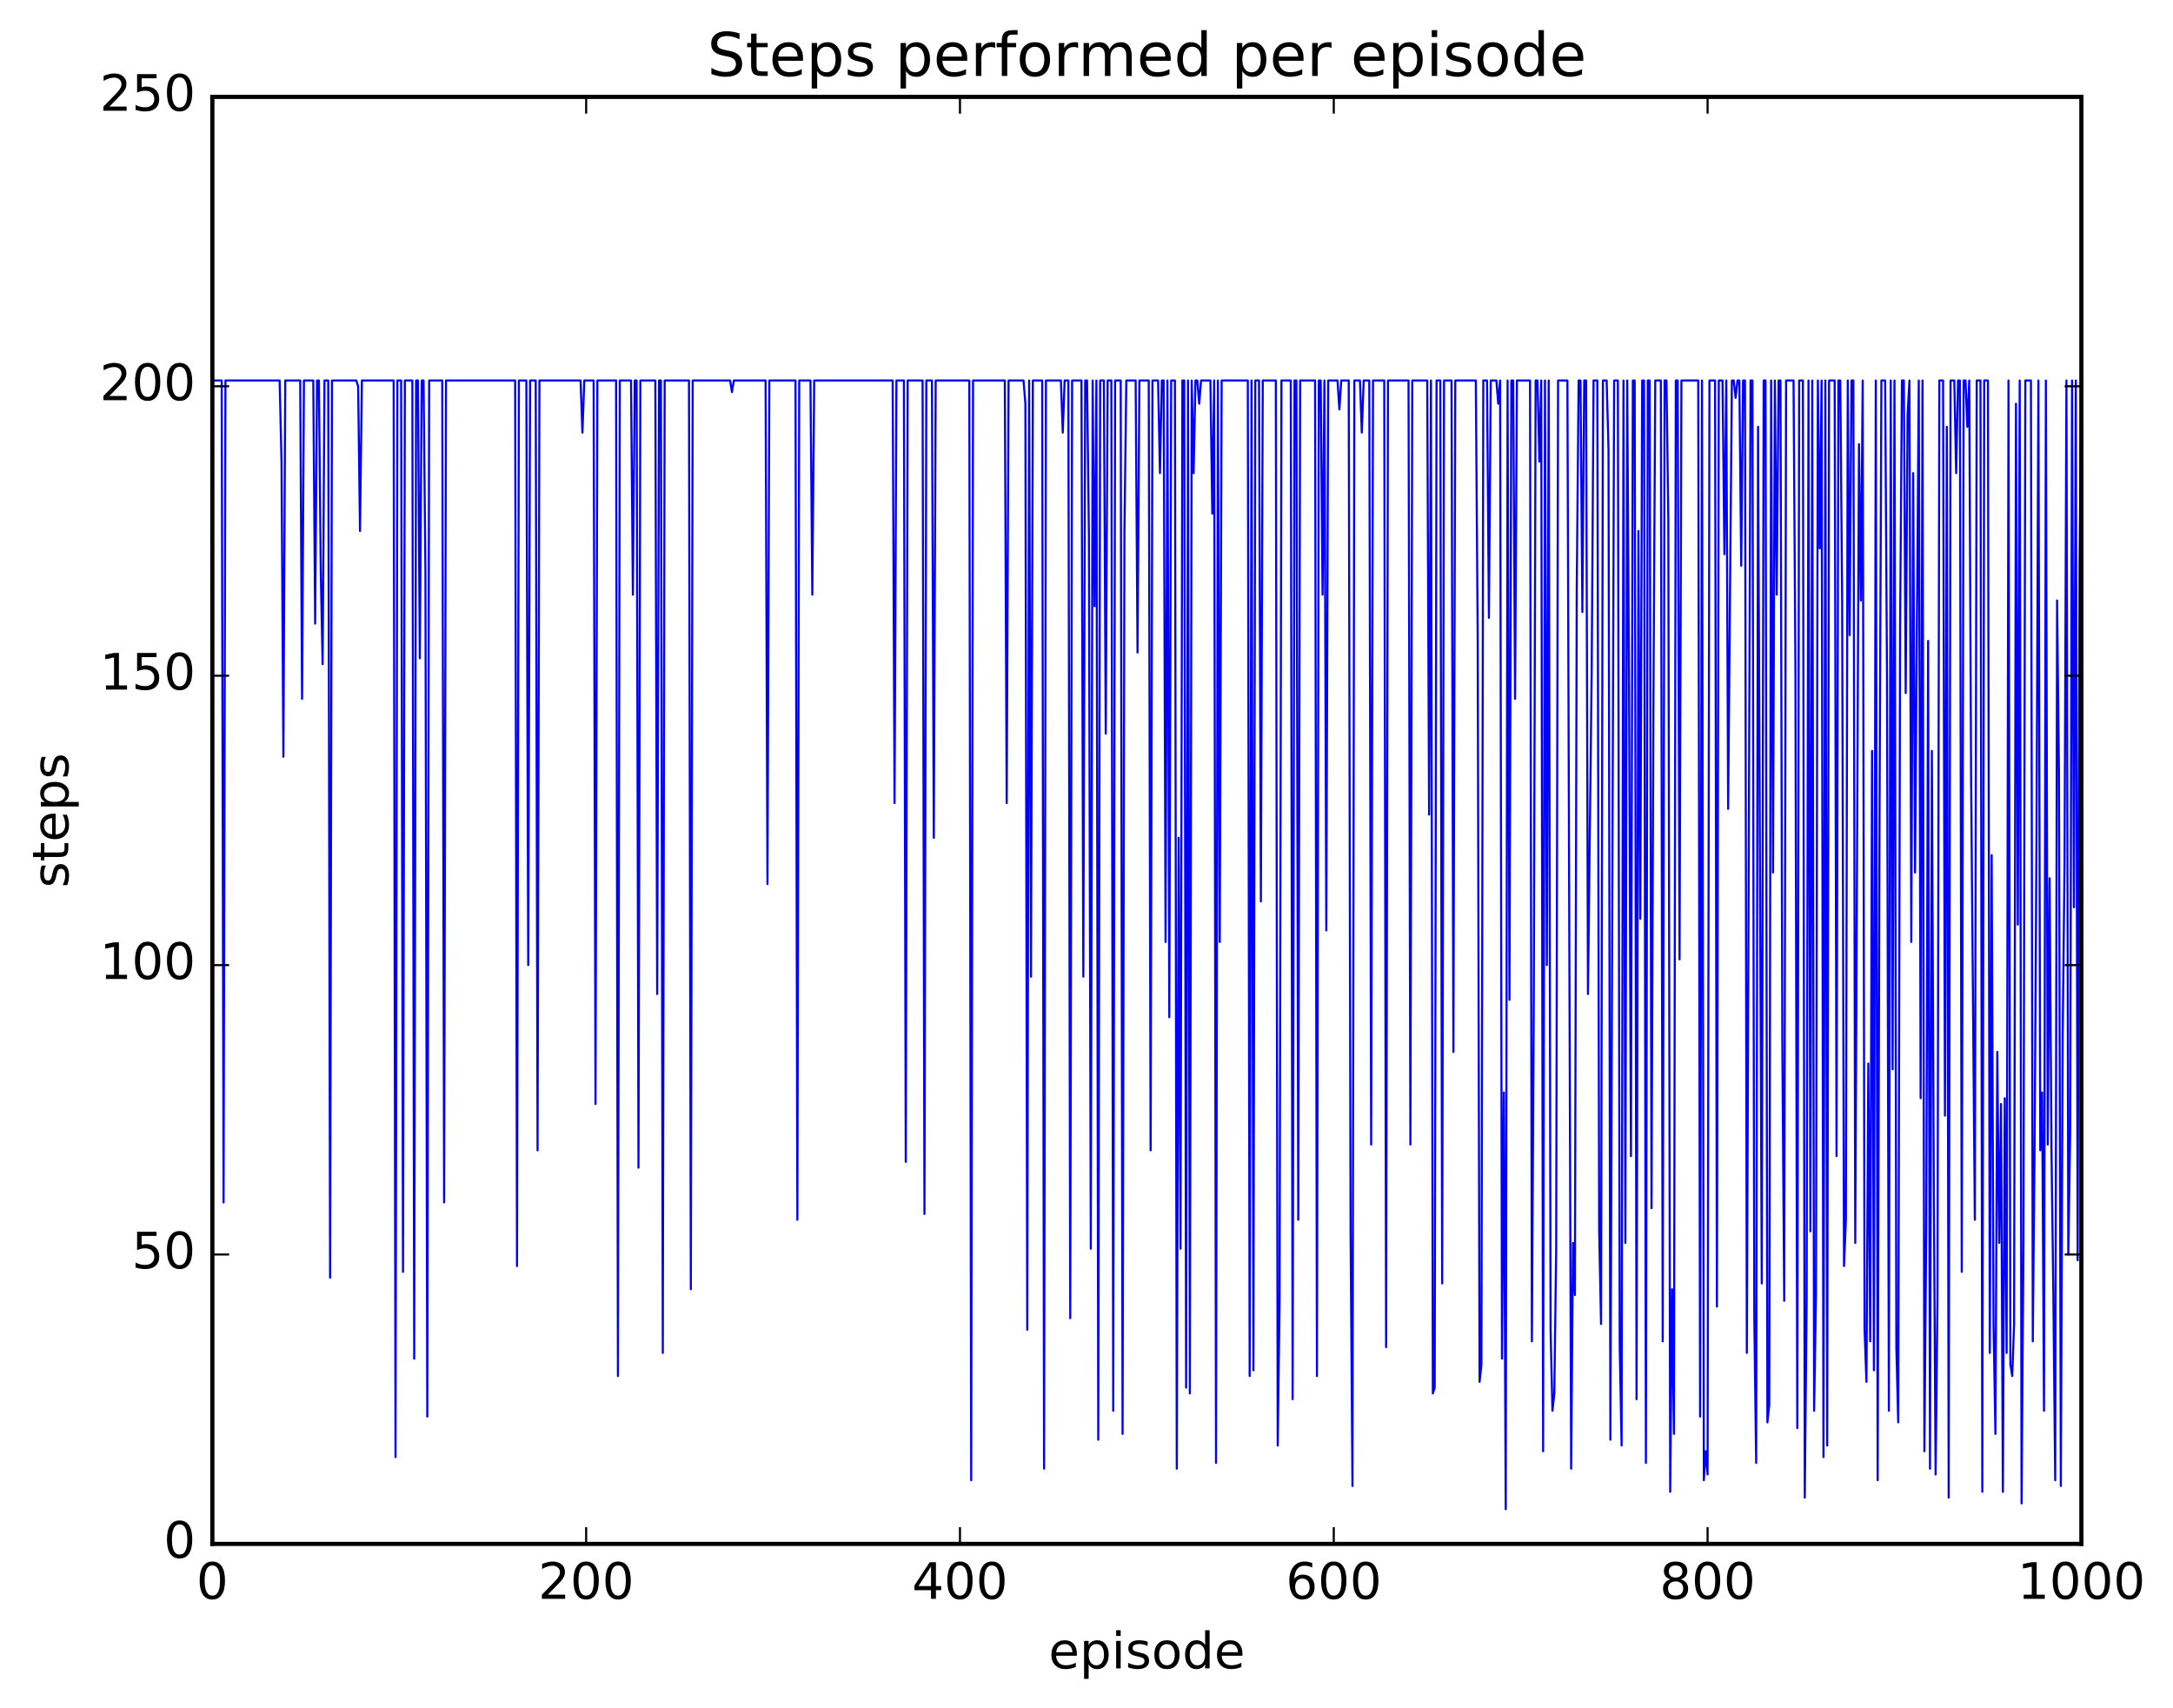 <?xml version="1.0" encoding="utf-8" standalone="no"?>
<!DOCTYPE svg PUBLIC "-//W3C//DTD SVG 1.1//EN"
  "http://www.w3.org/Graphics/SVG/1.1/DTD/svg11.dtd">
<!-- Created with matplotlib (http://matplotlib.org/) -->
<svg height="408pt" version="1.1" viewBox="0 0 519 408" width="519pt" xmlns="http://www.w3.org/2000/svg" xmlns:xlink="http://www.w3.org/1999/xlink">
 <defs>
  <style type="text/css">
*{stroke-linecap:butt;stroke-linejoin:round;stroke-miterlimit:100000;}
  </style>
 </defs>
 <g id="figure_1">
  <g id="patch_1">
   <path d="M 0 408.169 
L 519.589 408.169 
L 519.589 0 
L 0 0 
z
" style="fill:#ffffff;"/>
  </g>
  <g id="axes_1">
   <g id="patch_2">
    <path d="M 50.719 368.742 
L 497.119 368.742 
L 497.119 23.142 
L 50.719 23.142 
z
" style="fill:#ffffff;"/>
   </g>
   <g id="line2d_1">
    <path clip-path="url(#p9351171a78)" d="M 51.165 90.879 
L 52.951 90.879 
L 53.397 287.18 
L 53.844 90.879 
L 66.789 90.879 
L 67.236 110.233 
L 67.682 180.735 
L 68.128 90.879 
L 71.7 90.879 
L 72.146 166.911 
L 72.592 90.879 
L 74.824 90.879 
L 75.271 148.94 
L 75.717 90.879 
L 76.164 90.879 
L 76.61 136.499 
L 77.056 158.617 
L 77.503 90.879 
L 78.396 90.879 
L 78.842 305.151 
L 79.288 90.879 
L 85.092 90.879 
L 85.538 92.262 
L 85.984 126.822 
L 86.431 90.879 
L 94.02 90.879 
L 94.466 348.006 
L 94.912 90.879 
L 95.805 90.879 
L 96.252 303.769 
L 96.698 90.879 
L 98.484 90.879 
L 98.93 324.505 
L 99.376 90.879 
L 99.823 90.879 
L 100.269 157.235 
L 100.716 90.879 
L 101.162 90.879 
L 101.608 136.499 
L 102.055 338.329 
L 102.501 90.879 
L 105.626 90.879 
L 106.072 287.18 
L 106.519 90.879 
L 123.036 90.879 
L 123.482 302.387 
L 123.928 90.879 
L 125.714 90.879 
L 126.16 230.502 
L 126.607 90.879 
L 127.946 90.879 
L 128.392 274.739 
L 128.839 90.879 
L 138.66 90.879 
L 139.106 103.321 
L 139.552 90.879 
L 141.784 90.879 
L 142.231 263.679 
L 142.677 90.879 
L 147.141 90.879 
L 147.588 328.652 
L 148.034 90.879 
L 150.712 90.879 
L 151.159 142.028 
L 151.605 90.879 
L 152.052 90.879 
L 152.498 278.886 
L 152.944 90.879 
L 156.516 90.879 
L 156.962 237.414 
L 157.408 90.879 
L 157.855 90.879 
L 158.301 323.123 
L 158.748 90.879 
L 164.551 90.879 
L 164.997 307.916 
L 165.444 90.879 
L 174.372 90.879 
L 174.818 93.644 
L 175.264 90.879 
L 182.853 90.879 
L 183.3 211.148 
L 183.746 90.879 
L 189.996 90.879 
L 190.442 291.327 
L 190.888 90.879 
L 193.567 90.879 
L 194.013 142.028 
L 194.46 90.879 
L 213.208 90.879 
L 213.655 191.795 
L 214.101 90.879 
L 215.887 90.879 
L 216.333 277.503 
L 216.78 90.879 
L 220.351 90.879 
L 220.797 289.945 
L 221.244 90.879 
L 222.583 90.879 
L 223.029 200.089 
L 223.476 90.879 
L 231.511 90.879 
L 231.957 353.535 
L 232.404 90.879 
L 239.992 90.879 
L 240.439 191.795 
L 240.885 90.879 
L 244.456 90.879 
L 244.903 96.409 
L 245.349 317.593 
L 245.796 90.879 
L 246.242 233.267 
L 246.688 90.879 
L 248.92 90.879 
L 249.367 350.771 
L 249.813 90.879 
L 253.384 90.879 
L 253.831 103.321 
L 254.277 90.879 
L 255.17 90.879 
L 255.616 314.828 
L 256.063 90.879 
L 258.295 90.879 
L 258.741 233.267 
L 259.188 90.879 
L 259.634 90.879 
L 260.08 128.204 
L 260.527 298.239 
L 260.973 90.879 
L 261.42 144.793 
L 261.866 90.879 
L 262.312 343.859 
L 262.759 90.879 
L 263.652 90.879 
L 264.098 175.206 
L 264.544 90.879 
L 265.437 90.879 
L 265.884 336.947 
L 266.33 90.879 
L 267.669 90.879 
L 268.116 342.476 
L 268.562 126.822 
L 269.008 90.879 
L 271.24 90.879 
L 271.687 155.852 
L 272.133 90.879 
L 274.365 90.879 
L 274.812 274.739 
L 275.258 90.879 
L 276.597 90.879 
L 277.044 112.998 
L 277.49 90.879 
L 277.936 90.879 
L 278.383 224.972 
L 278.829 90.879 
L 279.276 242.943 
L 279.722 90.879 
L 280.615 90.879 
L 281.061 350.771 
L 281.508 200.089 
L 281.954 298.239 
L 282.4 90.879 
L 282.847 90.879 
L 283.293 331.417 
L 283.74 90.879 
L 284.186 332.799 
L 284.632 90.879 
L 285.079 112.998 
L 285.525 90.879 
L 285.972 90.879 
L 286.418 96.409 
L 286.864 90.879 
L 289.096 90.879 
L 289.543 122.675 
L 289.989 90.879 
L 290.436 349.388 
L 290.882 90.879 
L 291.328 224.972 
L 291.775 90.879 
L 298.024 90.879 
L 298.471 328.652 
L 298.917 90.879 
L 299.364 327.27 
L 299.81 90.879 
L 300.703 90.879 
L 301.149 215.295 
L 301.596 90.879 
L 304.72 90.879 
L 305.167 345.241 
L 305.613 310.681 
L 306.06 90.879 
L 308.292 90.879 
L 308.738 334.182 
L 309.184 90.879 
L 309.631 90.879 
L 310.077 291.327 
L 310.524 90.879 
L 314.095 90.879 
L 314.541 328.652 
L 314.988 90.879 
L 315.434 90.879 
L 315.88 142.028 
L 316.327 90.879 
L 316.773 222.207 
L 317.22 90.879 
L 319.452 90.879 
L 319.898 97.791 
L 320.344 90.879 
L 322.13 90.879 
L 322.576 294.092 
L 323.023 354.918 
L 323.469 90.879 
L 324.808 90.879 
L 325.255 103.321 
L 325.701 90.879 
L 327.04 90.879 
L 327.487 273.356 
L 327.933 90.879 
L 330.612 90.879 
L 331.058 321.74 
L 331.504 90.879 
L 336.415 90.879 
L 336.861 273.356 
L 337.308 90.879 
L 340.879 90.879 
L 341.325 194.559 
L 341.772 90.879 
L 342.218 332.799 
L 342.664 331.417 
L 343.111 90.879 
L 344.004 90.879 
L 344.45 306.534 
L 344.896 90.879 
L 346.682 90.879 
L 347.128 251.238 
L 347.575 90.879 
L 352.485 90.879 
L 352.932 151.705 
L 353.378 330.035 
L 353.824 325.887 
L 354.271 90.879 
L 355.164 90.879 
L 355.61 147.558 
L 356.056 90.879 
L 357.396 90.879 
L 357.842 96.409 
L 358.288 90.879 
L 358.735 324.505 
L 359.181 260.915 
L 359.628 360.447 
L 360.074 90.879 
L 360.52 238.796 
L 360.967 90.879 
L 361.413 90.879 
L 361.86 166.911 
L 362.306 90.879 
L 365.431 90.879 
L 365.877 320.358 
L 366.324 240.179 
L 366.77 90.879 
L 367.216 90.879 
L 367.663 110.233 
L 368.109 90.879 
L 368.556 346.623 
L 369.002 90.879 
L 369.448 230.502 
L 369.895 90.879 
L 370.341 317.593 
L 370.788 336.947 
L 371.234 332.799 
L 371.68 298.239 
L 372.127 90.879 
L 374.359 90.879 
L 375.252 350.771 
L 375.698 296.857 
L 376.144 309.299 
L 376.591 140.646 
L 377.037 90.879 
L 377.484 90.879 
L 377.93 146.175 
L 378.376 90.879 
L 378.823 90.879 
L 379.269 237.414 
L 380.162 159.999 
L 380.608 90.879 
L 381.501 90.879 
L 381.948 294.092 
L 382.394 316.211 
L 382.84 90.879 
L 383.733 90.879 
L 384.18 107.468 
L 384.626 343.859 
L 385.519 90.879 
L 386.412 90.879 
L 386.858 321.74 
L 387.304 345.241 
L 387.751 90.879 
L 388.197 296.857 
L 388.644 90.879 
L 389.09 165.529 
L 389.536 276.121 
L 389.983 90.879 
L 390.429 90.879 
L 390.876 334.182 
L 391.322 126.822 
L 391.768 219.443 
L 392.215 90.879 
L 392.661 90.879 
L 393.108 349.388 
L 393.554 90.879 
L 394 90.879 
L 394.447 288.563 
L 394.893 169.676 
L 395.34 90.879 
L 396.679 90.879 
L 397.125 320.358 
L 397.572 90.879 
L 398.018 90.879 
L 398.464 124.057 
L 398.911 356.3 
L 399.357 307.916 
L 399.804 342.476 
L 400.25 90.879 
L 400.696 90.879 
L 401.143 229.119 
L 401.589 90.879 
L 405.607 90.879 
L 406.053 338.329 
L 406.5 90.879 
L 406.946 353.535 
L 407.392 346.623 
L 407.839 352.153 
L 408.285 90.879 
L 409.624 90.879 
L 410.071 312.063 
L 410.517 90.879 
L 411.41 90.879 
L 411.856 132.351 
L 412.303 90.879 
L 412.749 193.177 
L 413.642 90.879 
L 414.088 90.879 
L 414.535 95.027 
L 414.981 90.879 
L 415.428 90.879 
L 415.874 135.116 
L 416.32 90.879 
L 416.767 90.879 
L 417.213 323.123 
L 418.106 90.879 
L 418.552 90.879 
L 418.999 314.828 
L 419.445 349.388 
L 419.892 101.939 
L 420.784 306.534 
L 421.231 90.879 
L 421.677 90.879 
L 422.124 339.711 
L 422.57 335.564 
L 423.016 90.879 
L 423.463 208.383 
L 423.909 90.879 
L 424.356 142.028 
L 424.802 90.879 
L 425.248 90.879 
L 425.695 249.855 
L 426.141 310.681 
L 426.588 90.879 
L 428.373 90.879 
L 428.82 159.999 
L 429.266 341.094 
L 429.712 90.879 
L 430.605 90.879 
L 431.052 357.683 
L 431.498 310.681 
L 431.944 90.879 
L 432.391 294.092 
L 432.837 90.879 
L 433.284 336.947 
L 433.73 309.299 
L 434.176 90.879 
L 434.623 130.969 
L 435.069 90.879 
L 435.516 348.006 
L 435.962 90.879 
L 436.408 345.241 
L 436.855 90.879 
L 438.194 90.879 
L 438.64 276.121 
L 439.087 90.879 
L 439.533 90.879 
L 439.98 143.411 
L 440.426 302.387 
L 440.872 291.327 
L 441.319 90.879 
L 441.765 151.705 
L 442.212 90.879 
L 442.658 90.879 
L 443.104 296.857 
L 443.997 106.086 
L 444.444 143.411 
L 444.89 90.879 
L 445.336 317.593 
L 445.783 330.035 
L 446.229 254.003 
L 446.676 320.358 
L 447.122 179.353 
L 447.568 327.27 
L 448.015 90.879 
L 448.461 353.535 
L 448.908 194.559 
L 449.354 90.879 
L 450.247 90.879 
L 450.693 161.382 
L 451.14 336.947 
L 451.586 90.879 
L 452.032 255.385 
L 452.479 90.879 
L 452.925 321.74 
L 453.372 339.711 
L 453.818 150.323 
L 454.264 90.879 
L 454.711 90.879 
L 455.157 165.529 
L 455.604 99.174 
L 456.05 90.879 
L 456.496 224.972 
L 456.943 112.998 
L 457.389 208.383 
L 458.282 90.879 
L 458.728 262.297 
L 459.175 90.879 
L 459.621 346.623 
L 460.068 292.71 
L 460.514 153.087 
L 460.96 350.771 
L 461.407 179.353 
L 461.853 280.268 
L 462.3 352.153 
L 462.746 310.681 
L 463.192 90.879 
L 464.085 90.879 
L 464.532 266.444 
L 464.978 101.939 
L 465.424 357.683 
L 465.871 90.879 
L 466.764 90.879 
L 467.21 112.998 
L 467.656 90.879 
L 468.103 90.879 
L 468.549 303.769 
L 468.996 90.879 
L 469.442 90.879 
L 469.888 101.939 
L 470.335 90.879 
L 470.781 186.265 
L 471.674 291.327 
L 472.12 90.879 
L 473.013 90.879 
L 473.46 356.3 
L 473.906 90.879 
L 474.799 90.879 
L 475.245 323.123 
L 475.692 204.236 
L 476.138 316.211 
L 476.584 342.476 
L 477.031 251.238 
L 477.477 296.857 
L 477.924 263.679 
L 478.37 356.3 
L 478.816 262.297 
L 479.263 323.123 
L 479.709 90.879 
L 480.156 325.887 
L 480.602 328.652 
L 481.048 316.211 
L 481.495 96.409 
L 481.941 220.825 
L 482.388 90.879 
L 482.834 359.065 
L 483.28 296.857 
L 483.727 90.879 
L 485.066 90.879 
L 485.512 320.358 
L 485.959 271.974 
L 486.405 198.707 
L 486.852 90.879 
L 487.298 274.739 
L 487.744 260.915 
L 488.191 336.947 
L 488.637 90.879 
L 489.084 273.356 
L 489.53 209.766 
L 489.976 274.739 
L 490.423 309.299 
L 490.869 353.535 
L 491.316 143.411 
L 491.762 184.883 
L 492.208 354.918 
L 492.655 247.091 
L 493.101 205.619 
L 493.548 90.879 
L 493.994 299.622 
L 494.44 270.591 
L 494.887 90.879 
L 495.333 216.678 
L 495.78 90.879 
L 496.226 301.004 
L 496.672 135.116 
L 497.119 90.879 
L 497.119 90.879 
" style="fill:none;stroke:#0000ff;stroke-linecap:square;stroke-width:0.5;"/>
   </g>
   <g id="patch_3">
    <path d="M 497.119 368.742 
L 497.119 23.142 
" style="fill:none;stroke:#000000;stroke-linecap:square;stroke-linejoin:miter;"/>
   </g>
   <g id="patch_4">
    <path d="M 50.719 23.142 
L 497.119 23.142 
" style="fill:none;stroke:#000000;stroke-linecap:square;stroke-linejoin:miter;"/>
   </g>
   <g id="patch_5">
    <path d="M 50.719 368.742 
L 497.119 368.742 
" style="fill:none;stroke:#000000;stroke-linecap:square;stroke-linejoin:miter;"/>
   </g>
   <g id="patch_6">
    <path d="M 50.719 368.742 
L 50.719 23.142 
" style="fill:none;stroke:#000000;stroke-linecap:square;stroke-linejoin:miter;"/>
   </g>
   <g id="matplotlib.axis_1">
    <g id="xtick_1">
     <g id="line2d_2">
      <defs>
       <path d="M 0 0 
L 0 -4 
" id="m4fbe348321" style="stroke:#000000;stroke-width:0.5;"/>
      </defs>
      <g>
       <use style="stroke:#000000;stroke-width:0.5;" x="50.719" xlink:href="#m4fbe348321" y="368.742"/>
      </g>
     </g>
     <g id="line2d_3">
      <defs>
       <path d="M 0 0 
L 0 4 
" id="m25f6d0ef77" style="stroke:#000000;stroke-width:0.5;"/>
      </defs>
      <g>
       <use style="stroke:#000000;stroke-width:0.5;" x="50.719" xlink:href="#m25f6d0ef77" y="23.142"/>
      </g>
     </g>
     <g id="text_1">
      <!-- 0 -->
      <defs>
       <path d="M 31.781 66.406 
Q 24.172 66.406 20.328 58.906 
Q 16.5 51.422 16.5 36.375 
Q 16.5 21.391 20.328 13.891 
Q 24.172 6.391 31.781 6.391 
Q 39.453 6.391 43.281 13.891 
Q 47.125 21.391 47.125 36.375 
Q 47.125 51.422 43.281 58.906 
Q 39.453 66.406 31.781 66.406 
M 31.781 74.219 
Q 44.047 74.219 50.516 64.516 
Q 56.984 54.828 56.984 36.375 
Q 56.984 17.969 50.516 8.266 
Q 44.047 -1.422 31.781 -1.422 
Q 19.531 -1.422 13.062 8.266 
Q 6.594 17.969 6.594 36.375 
Q 6.594 54.828 13.062 64.516 
Q 19.531 74.219 31.781 74.219 
" id="BitstreamVeraSans-Roman-30"/>
      </defs>
      <g transform="translate(46.901 381.86)scale(0.12 -0.12)">
       <use xlink:href="#BitstreamVeraSans-Roman-30"/>
      </g>
     </g>
    </g>
    <g id="xtick_2">
     <g id="line2d_4">
      <g>
       <use style="stroke:#000000;stroke-width:0.5;" x="139.999" xlink:href="#m4fbe348321" y="368.742"/>
      </g>
     </g>
     <g id="line2d_5">
      <g>
       <use style="stroke:#000000;stroke-width:0.5;" x="139.999" xlink:href="#m25f6d0ef77" y="23.142"/>
      </g>
     </g>
     <g id="text_2">
      <!-- 200 -->
      <defs>
       <path d="M 19.188 8.297 
L 53.609 8.297 
L 53.609 0 
L 7.328 0 
L 7.328 8.297 
Q 12.938 14.109 22.625 23.891 
Q 32.328 33.688 34.812 36.531 
Q 39.547 41.844 41.422 45.531 
Q 43.312 49.219 43.312 52.781 
Q 43.312 58.594 39.234 62.25 
Q 35.156 65.922 28.609 65.922 
Q 23.969 65.922 18.812 64.312 
Q 13.672 62.703 7.812 59.422 
L 7.812 69.391 
Q 13.766 71.781 18.938 73 
Q 24.125 74.219 28.422 74.219 
Q 39.75 74.219 46.484 68.547 
Q 53.219 62.891 53.219 53.422 
Q 53.219 48.922 51.531 44.891 
Q 49.859 40.875 45.406 35.406 
Q 44.188 33.984 37.641 27.219 
Q 31.109 20.453 19.188 8.297 
" id="BitstreamVeraSans-Roman-32"/>
      </defs>
      <g transform="translate(128.546 381.86)scale(0.12 -0.12)">
       <use xlink:href="#BitstreamVeraSans-Roman-32"/>
       <use x="63.623" xlink:href="#BitstreamVeraSans-Roman-30"/>
       <use x="127.246" xlink:href="#BitstreamVeraSans-Roman-30"/>
      </g>
     </g>
    </g>
    <g id="xtick_3">
     <g id="line2d_6">
      <g>
       <use style="stroke:#000000;stroke-width:0.5;" x="229.279" xlink:href="#m4fbe348321" y="368.742"/>
      </g>
     </g>
     <g id="line2d_7">
      <g>
       <use style="stroke:#000000;stroke-width:0.5;" x="229.279" xlink:href="#m25f6d0ef77" y="23.142"/>
      </g>
     </g>
     <g id="text_3">
      <!-- 400 -->
      <defs>
       <path d="M 37.797 64.312 
L 12.891 25.391 
L 37.797 25.391 
z
M 35.203 72.906 
L 47.609 72.906 
L 47.609 25.391 
L 58.016 25.391 
L 58.016 17.188 
L 47.609 17.188 
L 47.609 0 
L 37.797 0 
L 37.797 17.188 
L 4.891 17.188 
L 4.891 26.703 
z
" id="BitstreamVeraSans-Roman-34"/>
      </defs>
      <g transform="translate(217.826 381.86)scale(0.12 -0.12)">
       <use xlink:href="#BitstreamVeraSans-Roman-34"/>
       <use x="63.623" xlink:href="#BitstreamVeraSans-Roman-30"/>
       <use x="127.246" xlink:href="#BitstreamVeraSans-Roman-30"/>
      </g>
     </g>
    </g>
    <g id="xtick_4">
     <g id="line2d_8">
      <g>
       <use style="stroke:#000000;stroke-width:0.5;" x="318.559" xlink:href="#m4fbe348321" y="368.742"/>
      </g>
     </g>
     <g id="line2d_9">
      <g>
       <use style="stroke:#000000;stroke-width:0.5;" x="318.559" xlink:href="#m25f6d0ef77" y="23.142"/>
      </g>
     </g>
     <g id="text_4">
      <!-- 600 -->
      <defs>
       <path d="M 33.016 40.375 
Q 26.375 40.375 22.484 35.828 
Q 18.609 31.297 18.609 23.391 
Q 18.609 15.531 22.484 10.953 
Q 26.375 6.391 33.016 6.391 
Q 39.656 6.391 43.531 10.953 
Q 47.406 15.531 47.406 23.391 
Q 47.406 31.297 43.531 35.828 
Q 39.656 40.375 33.016 40.375 
M 52.594 71.297 
L 52.594 62.312 
Q 48.875 64.062 45.094 64.984 
Q 41.312 65.922 37.594 65.922 
Q 27.828 65.922 22.672 59.328 
Q 17.531 52.734 16.797 39.406 
Q 19.672 43.656 24.016 45.922 
Q 28.375 48.188 33.594 48.188 
Q 44.578 48.188 50.953 41.516 
Q 57.328 34.859 57.328 23.391 
Q 57.328 12.156 50.688 5.359 
Q 44.047 -1.422 33.016 -1.422 
Q 20.359 -1.422 13.672 8.266 
Q 6.984 17.969 6.984 36.375 
Q 6.984 53.656 15.188 63.938 
Q 23.391 74.219 37.203 74.219 
Q 40.922 74.219 44.703 73.484 
Q 48.484 72.75 52.594 71.297 
" id="BitstreamVeraSans-Roman-36"/>
      </defs>
      <g transform="translate(307.106 381.86)scale(0.12 -0.12)">
       <use xlink:href="#BitstreamVeraSans-Roman-36"/>
       <use x="63.623" xlink:href="#BitstreamVeraSans-Roman-30"/>
       <use x="127.246" xlink:href="#BitstreamVeraSans-Roman-30"/>
      </g>
     </g>
    </g>
    <g id="xtick_5">
     <g id="line2d_10">
      <g>
       <use style="stroke:#000000;stroke-width:0.5;" x="407.839" xlink:href="#m4fbe348321" y="368.742"/>
      </g>
     </g>
     <g id="line2d_11">
      <g>
       <use style="stroke:#000000;stroke-width:0.5;" x="407.839" xlink:href="#m25f6d0ef77" y="23.142"/>
      </g>
     </g>
     <g id="text_5">
      <!-- 800 -->
      <defs>
       <path d="M 31.781 34.625 
Q 24.75 34.625 20.719 30.859 
Q 16.703 27.094 16.703 20.516 
Q 16.703 13.922 20.719 10.156 
Q 24.75 6.391 31.781 6.391 
Q 38.812 6.391 42.859 10.172 
Q 46.922 13.969 46.922 20.516 
Q 46.922 27.094 42.891 30.859 
Q 38.875 34.625 31.781 34.625 
M 21.922 38.812 
Q 15.578 40.375 12.031 44.719 
Q 8.5 49.078 8.5 55.328 
Q 8.5 64.062 14.719 69.141 
Q 20.953 74.219 31.781 74.219 
Q 42.672 74.219 48.875 69.141 
Q 55.078 64.062 55.078 55.328 
Q 55.078 49.078 51.531 44.719 
Q 48 40.375 41.703 38.812 
Q 48.828 37.156 52.797 32.312 
Q 56.781 27.484 56.781 20.516 
Q 56.781 9.906 50.312 4.234 
Q 43.844 -1.422 31.781 -1.422 
Q 19.734 -1.422 13.25 4.234 
Q 6.781 9.906 6.781 20.516 
Q 6.781 27.484 10.781 32.312 
Q 14.797 37.156 21.922 38.812 
M 18.312 54.391 
Q 18.312 48.734 21.844 45.562 
Q 25.391 42.391 31.781 42.391 
Q 38.141 42.391 41.719 45.562 
Q 45.312 48.734 45.312 54.391 
Q 45.312 60.062 41.719 63.234 
Q 38.141 66.406 31.781 66.406 
Q 25.391 66.406 21.844 63.234 
Q 18.312 60.062 18.312 54.391 
" id="BitstreamVeraSans-Roman-38"/>
      </defs>
      <g transform="translate(396.386 381.86)scale(0.12 -0.12)">
       <use xlink:href="#BitstreamVeraSans-Roman-38"/>
       <use x="63.623" xlink:href="#BitstreamVeraSans-Roman-30"/>
       <use x="127.246" xlink:href="#BitstreamVeraSans-Roman-30"/>
      </g>
     </g>
    </g>
    <g id="xtick_6">
     <g id="line2d_12">
      <g>
       <use style="stroke:#000000;stroke-width:0.5;" x="497.119" xlink:href="#m4fbe348321" y="368.742"/>
      </g>
     </g>
     <g id="line2d_13">
      <g>
       <use style="stroke:#000000;stroke-width:0.5;" x="497.119" xlink:href="#m25f6d0ef77" y="23.142"/>
      </g>
     </g>
     <g id="text_6">
      <!-- 1000 -->
      <defs>
       <path d="M 12.406 8.297 
L 28.516 8.297 
L 28.516 63.922 
L 10.984 60.406 
L 10.984 69.391 
L 28.422 72.906 
L 38.281 72.906 
L 38.281 8.297 
L 54.391 8.297 
L 54.391 0 
L 12.406 0 
z
" id="BitstreamVeraSans-Roman-31"/>
      </defs>
      <g transform="translate(481.849 381.86)scale(0.12 -0.12)">
       <use xlink:href="#BitstreamVeraSans-Roman-31"/>
       <use x="63.623" xlink:href="#BitstreamVeraSans-Roman-30"/>
       <use x="127.246" xlink:href="#BitstreamVeraSans-Roman-30"/>
       <use x="190.869" xlink:href="#BitstreamVeraSans-Roman-30"/>
      </g>
     </g>
    </g>
    <g id="text_7">
     <!-- episode -->
     <defs>
      <path d="M 30.609 48.391 
Q 23.391 48.391 19.188 42.75 
Q 14.984 37.109 14.984 27.297 
Q 14.984 17.484 19.156 11.844 
Q 23.344 6.203 30.609 6.203 
Q 37.797 6.203 41.984 11.859 
Q 46.188 17.531 46.188 27.297 
Q 46.188 37.016 41.984 42.703 
Q 37.797 48.391 30.609 48.391 
M 30.609 56 
Q 42.328 56 49.016 48.375 
Q 55.719 40.766 55.719 27.297 
Q 55.719 13.875 49.016 6.219 
Q 42.328 -1.422 30.609 -1.422 
Q 18.844 -1.422 12.172 6.219 
Q 5.516 13.875 5.516 27.297 
Q 5.516 40.766 12.172 48.375 
Q 18.844 56 30.609 56 
" id="BitstreamVeraSans-Roman-6f"/>
      <path d="M 44.281 53.078 
L 44.281 44.578 
Q 40.484 46.531 36.375 47.5 
Q 32.281 48.484 27.875 48.484 
Q 21.188 48.484 17.844 46.438 
Q 14.5 44.391 14.5 40.281 
Q 14.5 37.156 16.891 35.375 
Q 19.281 33.594 26.516 31.984 
L 29.594 31.297 
Q 39.156 29.25 43.188 25.516 
Q 47.219 21.781 47.219 15.094 
Q 47.219 7.469 41.188 3.016 
Q 35.156 -1.422 24.609 -1.422 
Q 20.219 -1.422 15.453 -0.562 
Q 10.688 0.297 5.422 2 
L 5.422 11.281 
Q 10.406 8.688 15.234 7.391 
Q 20.062 6.109 24.812 6.109 
Q 31.156 6.109 34.562 8.281 
Q 37.984 10.453 37.984 14.406 
Q 37.984 18.062 35.516 20.016 
Q 33.062 21.969 24.703 23.781 
L 21.578 24.516 
Q 13.234 26.266 9.516 29.906 
Q 5.812 33.547 5.812 39.891 
Q 5.812 47.609 11.281 51.797 
Q 16.75 56 26.812 56 
Q 31.781 56 36.172 55.266 
Q 40.578 54.547 44.281 53.078 
" id="BitstreamVeraSans-Roman-73"/>
      <path d="M 45.406 46.391 
L 45.406 75.984 
L 54.391 75.984 
L 54.391 0 
L 45.406 0 
L 45.406 8.203 
Q 42.578 3.328 38.25 0.953 
Q 33.938 -1.422 27.875 -1.422 
Q 17.969 -1.422 11.734 6.484 
Q 5.516 14.406 5.516 27.297 
Q 5.516 40.188 11.734 48.094 
Q 17.969 56 27.875 56 
Q 33.938 56 38.25 53.625 
Q 42.578 51.266 45.406 46.391 
M 14.797 27.297 
Q 14.797 17.391 18.875 11.75 
Q 22.953 6.109 30.078 6.109 
Q 37.203 6.109 41.297 11.75 
Q 45.406 17.391 45.406 27.297 
Q 45.406 37.203 41.297 42.844 
Q 37.203 48.484 30.078 48.484 
Q 22.953 48.484 18.875 42.844 
Q 14.797 37.203 14.797 27.297 
" id="BitstreamVeraSans-Roman-64"/>
      <path d="M 56.203 29.594 
L 56.203 25.203 
L 14.891 25.203 
Q 15.484 15.922 20.484 11.062 
Q 25.484 6.203 34.422 6.203 
Q 39.594 6.203 44.453 7.469 
Q 49.312 8.734 54.109 11.281 
L 54.109 2.781 
Q 49.266 0.734 44.188 -0.344 
Q 39.109 -1.422 33.891 -1.422 
Q 20.797 -1.422 13.156 6.188 
Q 5.516 13.812 5.516 26.812 
Q 5.516 40.234 12.766 48.109 
Q 20.016 56 32.328 56 
Q 43.359 56 49.781 48.891 
Q 56.203 41.797 56.203 29.594 
M 47.219 32.234 
Q 47.125 39.594 43.094 43.984 
Q 39.062 48.391 32.422 48.391 
Q 24.906 48.391 20.391 44.141 
Q 15.875 39.891 15.188 32.172 
z
" id="BitstreamVeraSans-Roman-65"/>
      <path d="M 18.109 8.203 
L 18.109 -20.797 
L 9.078 -20.797 
L 9.078 54.688 
L 18.109 54.688 
L 18.109 46.391 
Q 20.953 51.266 25.266 53.625 
Q 29.594 56 35.594 56 
Q 45.562 56 51.781 48.094 
Q 58.016 40.188 58.016 27.297 
Q 58.016 14.406 51.781 6.484 
Q 45.562 -1.422 35.594 -1.422 
Q 29.594 -1.422 25.266 0.953 
Q 20.953 3.328 18.109 8.203 
M 48.688 27.297 
Q 48.688 37.203 44.609 42.844 
Q 40.531 48.484 33.406 48.484 
Q 26.266 48.484 22.188 42.844 
Q 18.109 37.203 18.109 27.297 
Q 18.109 17.391 22.188 11.75 
Q 26.266 6.109 33.406 6.109 
Q 40.531 6.109 44.609 11.75 
Q 48.688 17.391 48.688 27.297 
" id="BitstreamVeraSans-Roman-70"/>
      <path d="M 9.422 54.688 
L 18.406 54.688 
L 18.406 0 
L 9.422 0 
z
M 9.422 75.984 
L 18.406 75.984 
L 18.406 64.594 
L 9.422 64.594 
z
" id="BitstreamVeraSans-Roman-69"/>
     </defs>
     <g transform="translate(250.453 398.474)scale(0.12 -0.12)">
      <use xlink:href="#BitstreamVeraSans-Roman-65"/>
      <use x="61.523" xlink:href="#BitstreamVeraSans-Roman-70"/>
      <use x="125.0" xlink:href="#BitstreamVeraSans-Roman-69"/>
      <use x="152.783" xlink:href="#BitstreamVeraSans-Roman-73"/>
      <use x="204.883" xlink:href="#BitstreamVeraSans-Roman-6f"/>
      <use x="266.064" xlink:href="#BitstreamVeraSans-Roman-64"/>
      <use x="329.541" xlink:href="#BitstreamVeraSans-Roman-65"/>
     </g>
    </g>
   </g>
   <g id="matplotlib.axis_2">
    <g id="ytick_1">
     <g id="line2d_14">
      <defs>
       <path d="M 0 0 
L 4 0 
" id="m1d412dc2a8" style="stroke:#000000;stroke-width:0.5;"/>
      </defs>
      <g>
       <use style="stroke:#000000;stroke-width:0.5;" x="50.719" xlink:href="#m1d412dc2a8" y="368.742"/>
      </g>
     </g>
     <g id="line2d_15">
      <defs>
       <path d="M 0 0 
L -4 0 
" id="m50fba06ec0" style="stroke:#000000;stroke-width:0.5;"/>
      </defs>
      <g>
       <use style="stroke:#000000;stroke-width:0.5;" x="497.119" xlink:href="#m50fba06ec0" y="368.742"/>
      </g>
     </g>
     <g id="text_8">
      <!-- 0 -->
      <g transform="translate(39.084 372.053)scale(0.12 -0.12)">
       <use xlink:href="#BitstreamVeraSans-Roman-30"/>
      </g>
     </g>
    </g>
    <g id="ytick_2">
     <g id="line2d_16">
      <g>
       <use style="stroke:#000000;stroke-width:0.5;" x="50.719" xlink:href="#m1d412dc2a8" y="299.622"/>
      </g>
     </g>
     <g id="line2d_17">
      <g>
       <use style="stroke:#000000;stroke-width:0.5;" x="497.119" xlink:href="#m50fba06ec0" y="299.622"/>
      </g>
     </g>
     <g id="text_9">
      <!-- 50 -->
      <defs>
       <path d="M 10.797 72.906 
L 49.516 72.906 
L 49.516 64.594 
L 19.828 64.594 
L 19.828 46.734 
Q 21.969 47.469 24.109 47.828 
Q 26.266 48.188 28.422 48.188 
Q 40.625 48.188 47.75 41.5 
Q 54.891 34.812 54.891 23.391 
Q 54.891 11.625 47.562 5.094 
Q 40.234 -1.422 26.906 -1.422 
Q 22.312 -1.422 17.547 -0.641 
Q 12.797 0.141 7.719 1.703 
L 7.719 11.625 
Q 12.109 9.234 16.797 8.062 
Q 21.484 6.891 26.703 6.891 
Q 35.156 6.891 40.078 11.328 
Q 45.016 15.766 45.016 23.391 
Q 45.016 31 40.078 35.438 
Q 35.156 39.891 26.703 39.891 
Q 22.75 39.891 18.812 39.016 
Q 14.891 38.141 10.797 36.281 
z
" id="BitstreamVeraSans-Roman-35"/>
      </defs>
      <g transform="translate(31.449 302.933)scale(0.12 -0.12)">
       <use xlink:href="#BitstreamVeraSans-Roman-35"/>
       <use x="63.623" xlink:href="#BitstreamVeraSans-Roman-30"/>
      </g>
     </g>
    </g>
    <g id="ytick_3">
     <g id="line2d_18">
      <g>
       <use style="stroke:#000000;stroke-width:0.5;" x="50.719" xlink:href="#m1d412dc2a8" y="230.502"/>
      </g>
     </g>
     <g id="line2d_19">
      <g>
       <use style="stroke:#000000;stroke-width:0.5;" x="497.119" xlink:href="#m50fba06ec0" y="230.502"/>
      </g>
     </g>
     <g id="text_10">
      <!-- 100 -->
      <g transform="translate(23.814 233.813)scale(0.12 -0.12)">
       <use xlink:href="#BitstreamVeraSans-Roman-31"/>
       <use x="63.623" xlink:href="#BitstreamVeraSans-Roman-30"/>
       <use x="127.246" xlink:href="#BitstreamVeraSans-Roman-30"/>
      </g>
     </g>
    </g>
    <g id="ytick_4">
     <g id="line2d_20">
      <g>
       <use style="stroke:#000000;stroke-width:0.5;" x="50.719" xlink:href="#m1d412dc2a8" y="161.382"/>
      </g>
     </g>
     <g id="line2d_21">
      <g>
       <use style="stroke:#000000;stroke-width:0.5;" x="497.119" xlink:href="#m50fba06ec0" y="161.382"/>
      </g>
     </g>
     <g id="text_11">
      <!-- 150 -->
      <g transform="translate(23.814 164.693)scale(0.12 -0.12)">
       <use xlink:href="#BitstreamVeraSans-Roman-31"/>
       <use x="63.623" xlink:href="#BitstreamVeraSans-Roman-35"/>
       <use x="127.246" xlink:href="#BitstreamVeraSans-Roman-30"/>
      </g>
     </g>
    </g>
    <g id="ytick_5">
     <g id="line2d_22">
      <g>
       <use style="stroke:#000000;stroke-width:0.5;" x="50.719" xlink:href="#m1d412dc2a8" y="92.262"/>
      </g>
     </g>
     <g id="line2d_23">
      <g>
       <use style="stroke:#000000;stroke-width:0.5;" x="497.119" xlink:href="#m50fba06ec0" y="92.262"/>
      </g>
     </g>
     <g id="text_12">
      <!-- 200 -->
      <g transform="translate(23.814 95.573)scale(0.12 -0.12)">
       <use xlink:href="#BitstreamVeraSans-Roman-32"/>
       <use x="63.623" xlink:href="#BitstreamVeraSans-Roman-30"/>
       <use x="127.246" xlink:href="#BitstreamVeraSans-Roman-30"/>
      </g>
     </g>
    </g>
    <g id="ytick_6">
     <g id="line2d_24">
      <g>
       <use style="stroke:#000000;stroke-width:0.5;" x="50.719" xlink:href="#m1d412dc2a8" y="23.142"/>
      </g>
     </g>
     <g id="line2d_25">
      <g>
       <use style="stroke:#000000;stroke-width:0.5;" x="497.119" xlink:href="#m50fba06ec0" y="23.142"/>
      </g>
     </g>
     <g id="text_13">
      <!-- 250 -->
      <g transform="translate(23.814 26.453)scale(0.12 -0.12)">
       <use xlink:href="#BitstreamVeraSans-Roman-32"/>
       <use x="63.623" xlink:href="#BitstreamVeraSans-Roman-35"/>
       <use x="127.246" xlink:href="#BitstreamVeraSans-Roman-30"/>
      </g>
     </g>
    </g>
    <g id="text_14">
     <!-- steps -->
     <defs>
      <path d="M 18.312 70.219 
L 18.312 54.688 
L 36.812 54.688 
L 36.812 47.703 
L 18.312 47.703 
L 18.312 18.016 
Q 18.312 11.328 20.141 9.422 
Q 21.969 7.516 27.594 7.516 
L 36.812 7.516 
L 36.812 0 
L 27.594 0 
Q 17.188 0 13.234 3.875 
Q 9.281 7.766 9.281 18.016 
L 9.281 47.703 
L 2.688 47.703 
L 2.688 54.688 
L 9.281 54.688 
L 9.281 70.219 
z
" id="BitstreamVeraSans-Roman-74"/>
     </defs>
     <g transform="translate(16.318 212.046)rotate(-90.0)scale(0.12 -0.12)">
      <use xlink:href="#BitstreamVeraSans-Roman-73"/>
      <use x="52.1" xlink:href="#BitstreamVeraSans-Roman-74"/>
      <use x="91.309" xlink:href="#BitstreamVeraSans-Roman-65"/>
      <use x="152.832" xlink:href="#BitstreamVeraSans-Roman-70"/>
      <use x="216.309" xlink:href="#BitstreamVeraSans-Roman-73"/>
     </g>
    </g>
   </g>
   <g id="text_15">
    <!-- Steps performed per episode -->
    <defs>
     <path d="M 41.109 46.297 
Q 39.594 47.172 37.812 47.578 
Q 36.031 48 33.891 48 
Q 26.266 48 22.188 43.047 
Q 18.109 38.094 18.109 28.812 
L 18.109 0 
L 9.078 0 
L 9.078 54.688 
L 18.109 54.688 
L 18.109 46.188 
Q 20.953 51.172 25.484 53.578 
Q 30.031 56 36.531 56 
Q 37.453 56 38.578 55.875 
Q 39.703 55.766 41.062 55.516 
z
" id="BitstreamVeraSans-Roman-72"/>
     <path d="M 37.109 75.984 
L 37.109 68.5 
L 28.516 68.5 
Q 23.688 68.5 21.797 66.547 
Q 19.922 64.594 19.922 59.516 
L 19.922 54.688 
L 34.719 54.688 
L 34.719 47.703 
L 19.922 47.703 
L 19.922 0 
L 10.891 0 
L 10.891 47.703 
L 2.297 47.703 
L 2.297 54.688 
L 10.891 54.688 
L 10.891 58.5 
Q 10.891 67.625 15.141 71.797 
Q 19.391 75.984 28.609 75.984 
z
" id="BitstreamVeraSans-Roman-66"/>
     <path id="BitstreamVeraSans-Roman-20"/>
     <path d="M 52 44.188 
Q 55.375 50.25 60.062 53.125 
Q 64.75 56 71.094 56 
Q 79.641 56 84.281 50.016 
Q 88.922 44.047 88.922 33.016 
L 88.922 0 
L 79.891 0 
L 79.891 32.719 
Q 79.891 40.578 77.094 44.375 
Q 74.312 48.188 68.609 48.188 
Q 61.625 48.188 57.562 43.547 
Q 53.516 38.922 53.516 30.906 
L 53.516 0 
L 44.484 0 
L 44.484 32.719 
Q 44.484 40.625 41.703 44.406 
Q 38.922 48.188 33.109 48.188 
Q 26.219 48.188 22.156 43.531 
Q 18.109 38.875 18.109 30.906 
L 18.109 0 
L 9.078 0 
L 9.078 54.688 
L 18.109 54.688 
L 18.109 46.188 
Q 21.188 51.219 25.484 53.609 
Q 29.781 56 35.688 56 
Q 41.656 56 45.828 52.969 
Q 50 49.953 52 44.188 
" id="BitstreamVeraSans-Roman-6d"/>
     <path d="M 53.516 70.516 
L 53.516 60.891 
Q 47.906 63.578 42.922 64.891 
Q 37.938 66.219 33.297 66.219 
Q 25.25 66.219 20.875 63.094 
Q 16.5 59.969 16.5 54.203 
Q 16.5 49.359 19.406 46.891 
Q 22.312 44.438 30.422 42.922 
L 36.375 41.703 
Q 47.406 39.594 52.656 34.297 
Q 57.906 29 57.906 20.125 
Q 57.906 9.516 50.797 4.047 
Q 43.703 -1.422 29.984 -1.422 
Q 24.812 -1.422 18.969 -0.25 
Q 13.141 0.922 6.891 3.219 
L 6.891 13.375 
Q 12.891 10.016 18.656 8.297 
Q 24.422 6.594 29.984 6.594 
Q 38.422 6.594 43.016 9.906 
Q 47.609 13.234 47.609 19.391 
Q 47.609 24.75 44.312 27.781 
Q 41.016 30.812 33.5 32.328 
L 27.484 33.5 
Q 16.453 35.688 11.516 40.375 
Q 6.594 45.062 6.594 53.422 
Q 6.594 63.094 13.406 68.656 
Q 20.219 74.219 32.172 74.219 
Q 37.312 74.219 42.625 73.281 
Q 47.953 72.359 53.516 70.516 
" id="BitstreamVeraSans-Roman-53"/>
    </defs>
    <g transform="translate(168.915 18.142)scale(0.144 -0.144)">
     <use xlink:href="#BitstreamVeraSans-Roman-53"/>
     <use x="63.477" xlink:href="#BitstreamVeraSans-Roman-74"/>
     <use x="102.686" xlink:href="#BitstreamVeraSans-Roman-65"/>
     <use x="164.209" xlink:href="#BitstreamVeraSans-Roman-70"/>
     <use x="227.686" xlink:href="#BitstreamVeraSans-Roman-73"/>
     <use x="279.785" xlink:href="#BitstreamVeraSans-Roman-20"/>
     <use x="311.572" xlink:href="#BitstreamVeraSans-Roman-70"/>
     <use x="375.049" xlink:href="#BitstreamVeraSans-Roman-65"/>
     <use x="436.572" xlink:href="#BitstreamVeraSans-Roman-72"/>
     <use x="477.686" xlink:href="#BitstreamVeraSans-Roman-66"/>
     <use x="512.891" xlink:href="#BitstreamVeraSans-Roman-6f"/>
     <use x="574.072" xlink:href="#BitstreamVeraSans-Roman-72"/>
     <use x="615.17" xlink:href="#BitstreamVeraSans-Roman-6d"/>
     <use x="712.582" xlink:href="#BitstreamVeraSans-Roman-65"/>
     <use x="774.105" xlink:href="#BitstreamVeraSans-Roman-64"/>
     <use x="837.582" xlink:href="#BitstreamVeraSans-Roman-20"/>
     <use x="869.369" xlink:href="#BitstreamVeraSans-Roman-70"/>
     <use x="932.846" xlink:href="#BitstreamVeraSans-Roman-65"/>
     <use x="994.369" xlink:href="#BitstreamVeraSans-Roman-72"/>
     <use x="1035.482" xlink:href="#BitstreamVeraSans-Roman-20"/>
     <use x="1067.27" xlink:href="#BitstreamVeraSans-Roman-65"/>
     <use x="1128.793" xlink:href="#BitstreamVeraSans-Roman-70"/>
     <use x="1192.27" xlink:href="#BitstreamVeraSans-Roman-69"/>
     <use x="1220.053" xlink:href="#BitstreamVeraSans-Roman-73"/>
     <use x="1272.152" xlink:href="#BitstreamVeraSans-Roman-6f"/>
     <use x="1333.334" xlink:href="#BitstreamVeraSans-Roman-64"/>
     <use x="1396.811" xlink:href="#BitstreamVeraSans-Roman-65"/>
    </g>
   </g>
  </g>
 </g>
 <defs>
  <clipPath id="p9351171a78">
   <rect height="345.6" width="446.4" x="50.719" y="23.142"/>
  </clipPath>
 </defs>
</svg>
